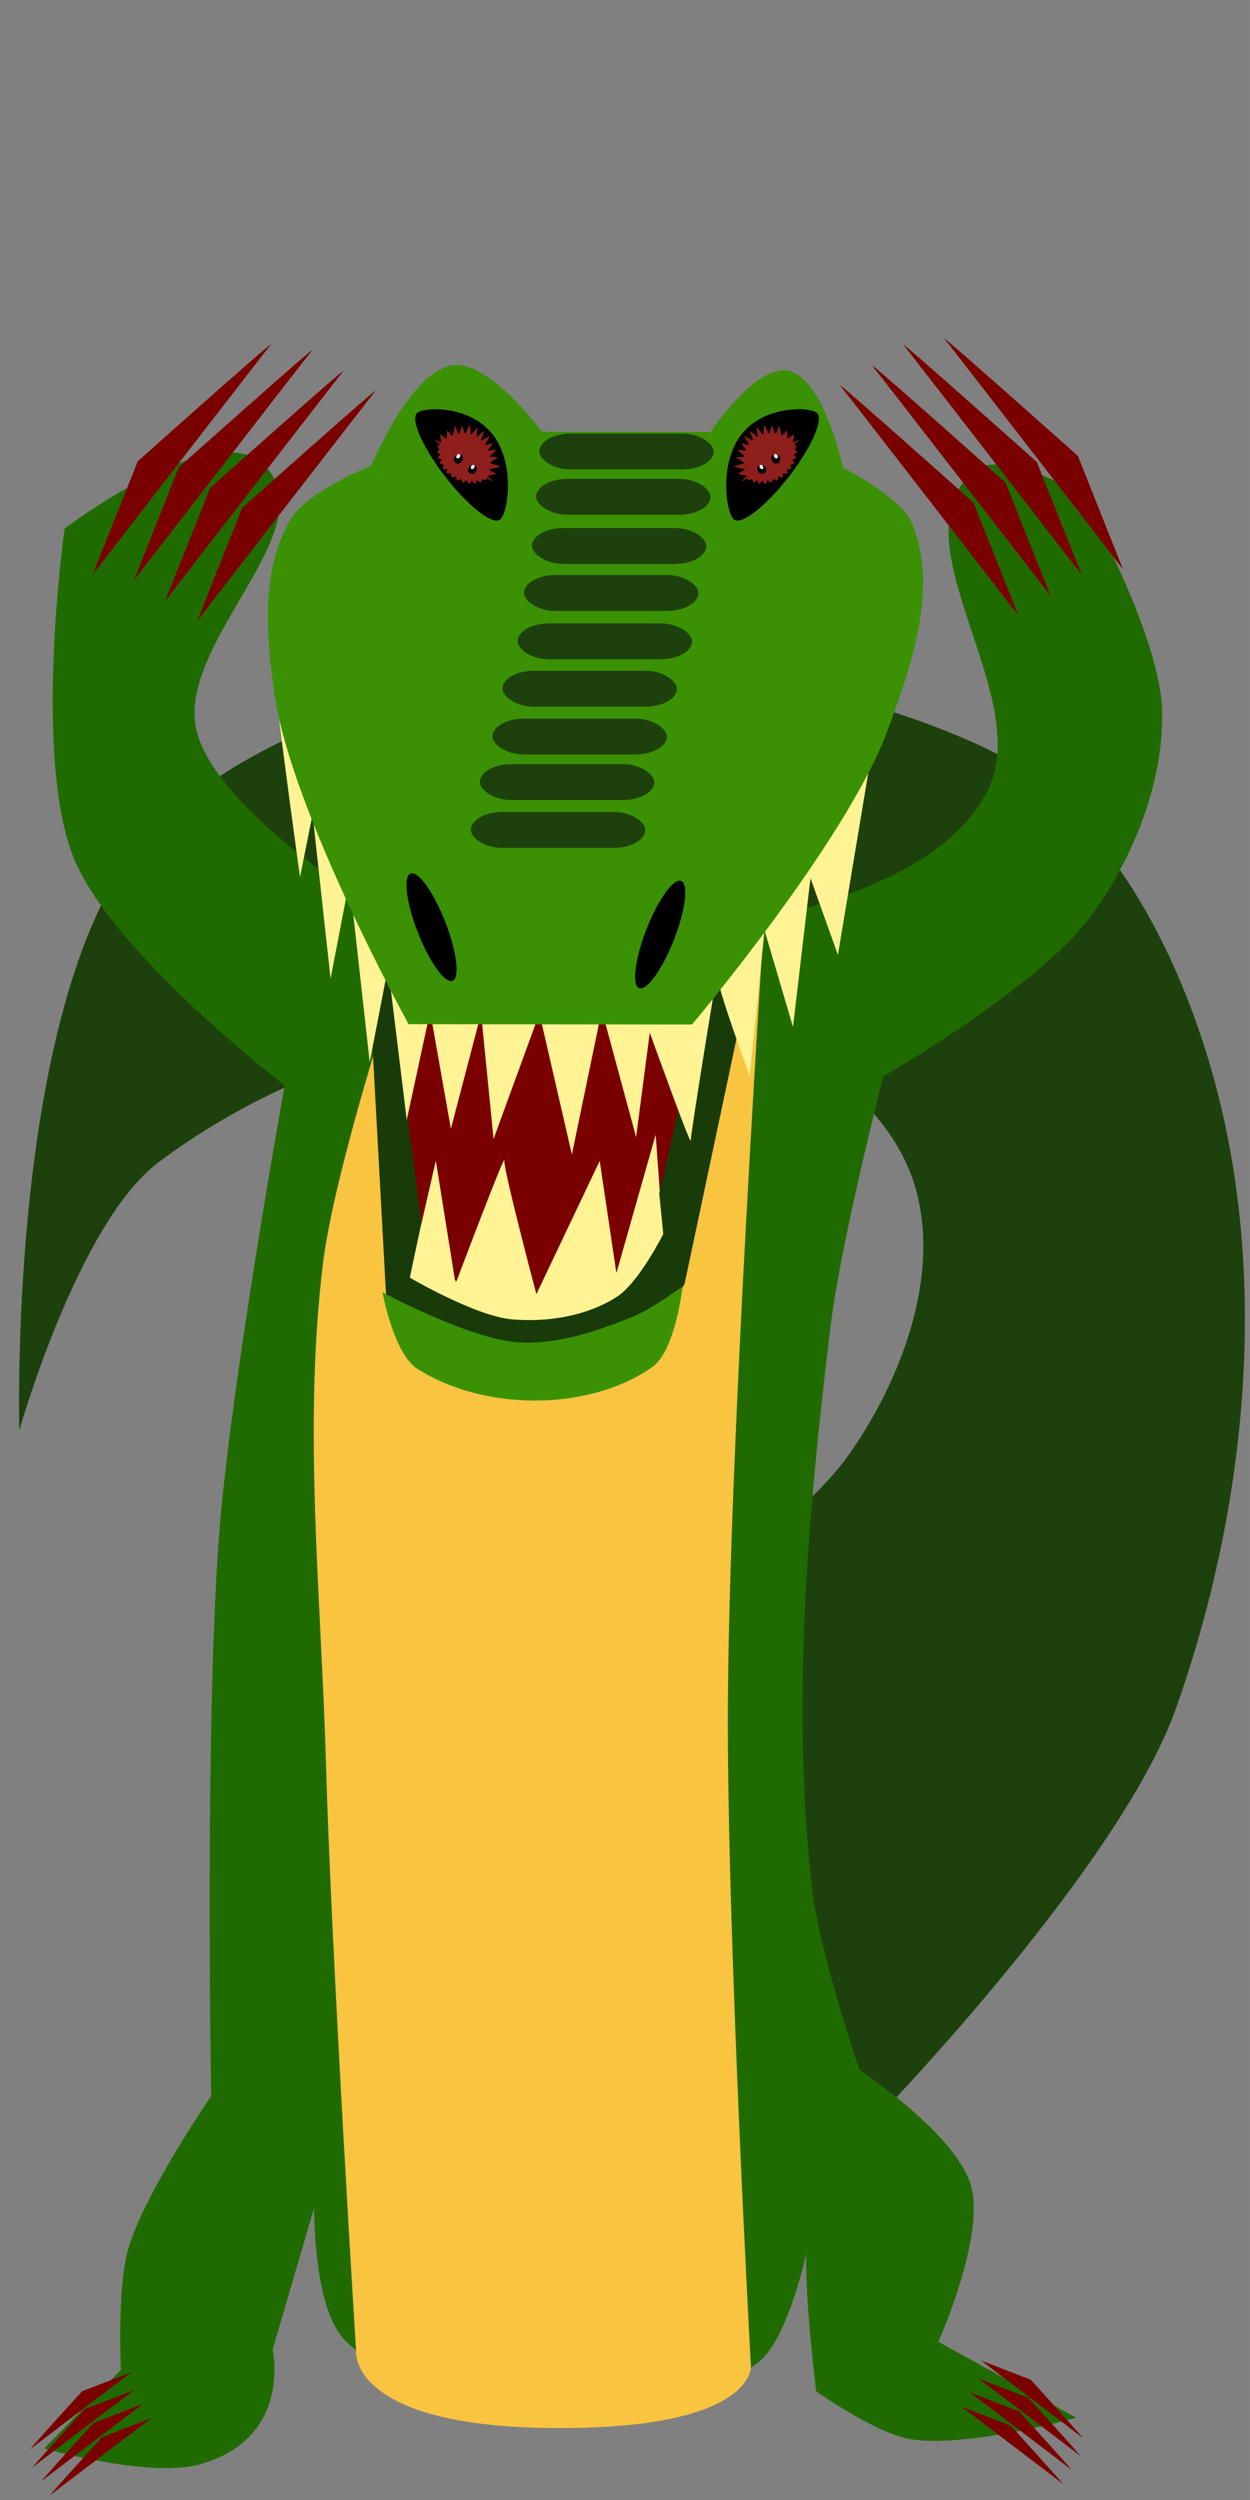 <?xml version="1.0" encoding="UTF-8" standalone="no"?>
<!-- Created with Inkscape (http://www.inkscape.org/) -->

<svg
   width="64"
   height="128"
   viewBox="0 0 16.933 33.867"
   version="1.1"
   id="svg12297"
   inkscape:version="1.1.1 (3bf5ae0d25, 2021-09-20)"
   sodipodi:docname="crocodile.svg"
   inkscape:export-filename="/home/israel/programming/rs/rust_hero/assets/enemies/crocodile.png"
   inkscape:export-xdpi="96"
   inkscape:export-ydpi="96"
   xmlns:inkscape="http://www.inkscape.org/namespaces/inkscape"
   xmlns:sodipodi="http://sodipodi.sourceforge.net/DTD/sodipodi-0.dtd"
   xmlns="http://www.w3.org/2000/svg"
   xmlns:svg="http://www.w3.org/2000/svg">
  <rect x="0" y="0" width="16.933" height="33.867" fill="#808080" stroke="none"/>
  <sodipodi:namedview
     id="namedview12299"
     pagecolor="#ffffff"
     bordercolor="#666666"
     borderopacity="1.0"
     inkscape:pageshadow="2"
     inkscape:pageopacity="0.0"
     inkscape:pagecheckerboard="0"
     inkscape:document-units="px"
     showgrid="false"
     units="px"
     width="64px"
     inkscape:zoom="4.50185"
     inkscape:cx="32.431112"
     inkscape:cy="69.860169"
     inkscape:window-width="1366"
     inkscape:window-height="699"
     inkscape:window-x="0"
     inkscape:window-y="40"
     inkscape:window-maximized="1"
     inkscape:current-layer="layer1"
     inkscape:snap-global="false"
     showguides="true" />
  <defs
     id="defs12294" />
  <g
     inkscape:label="Layer 1"
     inkscape:groupmode="layer"
     id="layer1">
    <g
       id="g81489">
      <path
         style="fill:#1d410d;fill-opacity:1;stroke:none;stroke-width:0.265px;stroke-linecap:butt;stroke-linejoin:miter;stroke-opacity:1"
         d="m 10.028,31.996 1.926,-3.384 c 0,0 3.219,-3.338 3.972,-5.458 0.974,-2.741 1.287,-5.923 0.469,-8.715 C 15.895,12.729 14.893,10.84 13.272,10.098 9.91,8.559 5.019,8.66 2.224,11.08 c -2.148,1.86 -1.962,8.294 -1.962,8.294 0,0 0.794,-2.806 1.881,-3.625 2.219,-1.673 5.501,-2.428 8.171,-1.657 0.922,0.266 1.815,1.067 2.084,1.988 0.347,1.187 -0.177,2.588 -0.882,3.603 -1.143,1.645 -4.972,3.376 -4.972,3.376 z"
         id="path77422"
         sodipodi:nodetypes="ccaaaacaaaacc" />
    </g>
    <g
       id="g81486">
      <path
         style="fill:#206b00;stroke:none;stroke-width:0.265px;stroke-linecap:butt;stroke-linejoin:miter;stroke-opacity:1"
         d="m 2.861,28.394 c 0,0 -0.911,1.323 -1.127,2.082 -0.149,0.524 -0.097,1.63 -0.097,1.63 l -1.038,1.063 c 0,0 1.425,0.405 2.104,0.216 C 3.967,33.034 3.693,31.829 3.693,31.829 l 0.563,-1.923 c 0,0 -0.018,1.356 0.413,1.792 0.756,0.766 2.062,0.736 3.137,0.762 0.845,0.021 1.844,0.066 2.49,-0.478 0.479,-0.404 0.785,-2.144 0.662,-1.758 -0.123,0.385 0.098,2.171 0.098,2.171 0,0 0.802,0.566 1.271,0.647 0.746,0.129 2.253,-0.289 2.253,-0.289 l -1.869,-1.029 c 0,0 0.642,-1.427 0.441,-2.12 -0.201,-0.697 -1.512,-1.567 -1.512,-1.567 0,0 -0.548,-1.622 -0.642,-2.467 -0.28,-2.518 -0.052,-5.081 0.252,-7.596 0.139,-1.148 0.716,-3.393 0.716,-3.393 0,0 2.127,-1.22 2.823,-2.185 0.564,-0.783 0.963,-1.767 0.955,-2.732 -0.009,-1.057 -1.099,-2.973 -1.099,-2.973 0,0 -1.07,-0.626 -1.448,-0.309 -1.112,0.936 0.861,3.081 0.166,4.358 -0.517,0.951 -1.747,1.378 -2.792,1.658 -1.745,0.469 -5.422,-0.06 -5.422,-0.06 0,0 -2.156,-1.295 -2.475,-2.398 C 2.326,8.735 4.48,7.136 3.56,6.285 2.869,5.646 0.875,7.161 0.875,7.161 c 0,0 -0.437,3.091 0.127,4.47 0.529,1.293 2.854,3.072 2.854,3.072 0,0 -0.72,3.995 -0.882,6.015 -0.205,2.551 -0.113,7.676 -0.113,7.676 z"
         id="path71435"
         sodipodi:nodetypes="caccsccaaascaccacaacaacaaacaacacac" />
      <path
         style="fill:#f9c440;stroke:none;stroke-width:0.265px;stroke-linecap:butt;stroke-linejoin:miter;stroke-opacity:1"
         d="m 5.233,13.732 5.11,-1.147 c 0,0 -0.463,6.993 -0.483,10.494 -0.017,2.996 0.312,8.982 0.312,8.982 0,0 0.046,0.851 -2.67,0.831 -2.807,-0.02 -2.679,-1.055 -2.679,-1.055 0,0 -0.332,-5.307 -0.408,-7.965 -0.064,-2.249 -0.312,-4.517 -0.041,-6.75 0.141,-1.157 0.858,-3.39 0.858,-3.39 z"
         id="path73581"
         sodipodi:nodetypes="ccacscaacc" />
      <g
         id="g77357">
        <path
           style="fill:#7a0000;stroke:none;stroke-width:0.265px;stroke-linecap:butt;stroke-linejoin:miter;stroke-opacity:1"
           d="M 1.256,7.783 1.866,6.249 c 0,0 1.899,-1.696 1.804,-1.582 C 3.575,4.78 1.256,7.783 1.256,7.783 Z"
           id="path77199" />
        <path
           style="fill:#7a0000;stroke:none;stroke-width:0.265px;stroke-linecap:butt;stroke-linejoin:miter;stroke-opacity:1"
           d="M 1.812,7.865 2.422,6.331 c 0,0 1.899,-1.696 1.804,-1.582 -0.095,0.114 -2.415,3.116 -2.415,3.116 z"
           id="path77347" />
        <path
           style="fill:#7a0000;stroke:none;stroke-width:0.265px;stroke-linecap:butt;stroke-linejoin:miter;stroke-opacity:1"
           d="M 2.235,8.146 2.845,6.612 c 0,0 1.899,-1.696 1.804,-1.582 -0.095,0.114 -2.415,3.116 -2.415,3.116 z"
           id="path77349" />
        <path
           style="fill:#7a0000;stroke:none;stroke-width:0.265px;stroke-linecap:butt;stroke-linejoin:miter;stroke-opacity:1"
           d="M 2.67,8.415 3.28,6.881 c 0,0 1.899,-1.696 1.804,-1.582 -0.095,0.114 -2.415,3.116 -2.415,3.116 z"
           id="path77351" />
      </g>
      <g
         id="g77367"
         transform="matrix(-1,0,0,1,16.468,-0.072)">
        <path
           style="fill:#7a0000;stroke:none;stroke-width:0.265px;stroke-linecap:butt;stroke-linejoin:miter;stroke-opacity:1"
           d="M 1.256,7.783 1.866,6.249 c 0,0 1.899,-1.696 1.804,-1.582 C 3.575,4.78 1.256,7.783 1.256,7.783 Z"
           id="path77359" />
        <path
           style="fill:#7a0000;stroke:none;stroke-width:0.265px;stroke-linecap:butt;stroke-linejoin:miter;stroke-opacity:1"
           d="M 1.812,7.865 2.422,6.331 c 0,0 1.899,-1.696 1.804,-1.582 -0.095,0.114 -2.415,3.116 -2.415,3.116 z"
           id="path77361" />
        <path
           style="fill:#7a0000;stroke:none;stroke-width:0.265px;stroke-linecap:butt;stroke-linejoin:miter;stroke-opacity:1"
           d="M 2.235,8.146 2.845,6.612 c 0,0 1.899,-1.696 1.804,-1.582 -0.095,0.114 -2.415,3.116 -2.415,3.116 z"
           id="path77363" />
        <path
           style="fill:#7a0000;stroke:none;stroke-width:0.265px;stroke-linecap:butt;stroke-linejoin:miter;stroke-opacity:1"
           d="M 2.67,8.415 3.28,6.881 c 0,0 1.899,-1.696 1.804,-1.582 -0.095,0.114 -2.415,3.116 -2.415,3.116 z"
           id="path77365" />
      </g>
      <g
         id="g77377"
         transform="matrix(-0.004,0.438,0.438,0.004,-1.619,31.552)"
         inkscape:transform-center-x="0.71372713"
         inkscape:transform-center-y="0.71910458">
        <path
           style="fill:#7a0000;stroke:none;stroke-width:0.265px;stroke-linecap:butt;stroke-linejoin:miter;stroke-opacity:1"
           d="M 1.256,7.783 1.866,6.249 c 0,0 1.899,-1.696 1.804,-1.582 C 3.575,4.78 1.256,7.783 1.256,7.783 Z"
           id="path77369" />
        <path
           style="fill:#7a0000;stroke:none;stroke-width:0.265px;stroke-linecap:butt;stroke-linejoin:miter;stroke-opacity:1"
           d="M 1.812,7.865 2.422,6.331 c 0,0 1.899,-1.696 1.804,-1.582 -0.095,0.114 -2.415,3.116 -2.415,3.116 z"
           id="path77371" />
        <path
           style="fill:#7a0000;stroke:none;stroke-width:0.265px;stroke-linecap:butt;stroke-linejoin:miter;stroke-opacity:1"
           d="M 2.235,8.146 2.845,6.612 c 0,0 1.899,-1.696 1.804,-1.582 -0.095,0.114 -2.415,3.116 -2.415,3.116 z"
           id="path77373" />
        <path
           style="fill:#7a0000;stroke:none;stroke-width:0.265px;stroke-linecap:butt;stroke-linejoin:miter;stroke-opacity:1"
           d="M 2.67,8.415 3.28,6.881 c 0,0 1.899,-1.696 1.804,-1.582 -0.095,0.114 -2.415,3.116 -2.415,3.116 z"
           id="path77375" />
      </g>
      <g
         id="g77387"
         transform="matrix(0.004,0.438,-0.438,0.004,16.693,31.396)"
         inkscape:transform-center-x="-0.71372711"
         inkscape:transform-center-y="0.71910458">
        <path
           style="fill:#7a0000;stroke:none;stroke-width:0.265px;stroke-linecap:butt;stroke-linejoin:miter;stroke-opacity:1"
           d="M 1.256,7.783 1.866,6.249 c 0,0 1.899,-1.696 1.804,-1.582 C 3.575,4.78 1.256,7.783 1.256,7.783 Z"
           id="path77379" />
        <path
           style="fill:#7a0000;stroke:none;stroke-width:0.265px;stroke-linecap:butt;stroke-linejoin:miter;stroke-opacity:1"
           d="M 1.812,7.865 2.422,6.331 c 0,0 1.899,-1.696 1.804,-1.582 -0.095,0.114 -2.415,3.116 -2.415,3.116 z"
           id="path77381" />
        <path
           style="fill:#7a0000;stroke:none;stroke-width:0.265px;stroke-linecap:butt;stroke-linejoin:miter;stroke-opacity:1"
           d="M 2.235,8.146 2.845,6.612 c 0,0 1.899,-1.696 1.804,-1.582 -0.095,0.114 -2.415,3.116 -2.415,3.116 z"
           id="path77383" />
        <path
           style="fill:#7a0000;stroke:none;stroke-width:0.265px;stroke-linecap:butt;stroke-linejoin:miter;stroke-opacity:1"
           d="M 2.67,8.415 3.28,6.881 c 0,0 1.899,-1.696 1.804,-1.582 -0.095,0.114 -2.415,3.116 -2.415,3.116 z"
           id="path77385" />
      </g>
    </g>
    <g
       id="g81435">
      <path
         style="fill:#7a0000;stroke:none;stroke-width:0.265px;stroke-linecap:butt;stroke-linejoin:miter;stroke-opacity:1"
         d="m 5.171,9.873 5.242,0.121 c 0,0 -0.647,3.988 -1.263,5.746 C 8.975,16.24 8.665,17.225 8.035,17.549 7.512,17.819 6.743,17.787 6.273,17.433 5.54,16.88 5.516,15.743 5.344,14.842 5.031,13.214 5.171,9.873 5.171,9.873 Z"
         id="path74467"
         sodipodi:nodetypes="ccsaaac" />
      <path
         style="fill:#fff394;stroke:none;stroke-width:0.265px;stroke-linecap:butt;stroke-linejoin:miter;stroke-opacity:1"
         d="m 5.574,17.164 0.33,-1.441 0.267,1.668 c 0,0 0.675,-1.792 0.661,-1.671 -0.014,0.12 0.434,1.812 0.434,1.812 l 0.858,-1.806 0.226,1.52 0.532,-1.875 0.136,1.872 L 8.556,17.622 6.818,18.052 5.506,17.723 Z"
         id="path75019" />
      <path
         style="fill:#183b09;fill-opacity:1;stroke:none;stroke-width:0.265px;stroke-linecap:butt;stroke-linejoin:miter;stroke-opacity:1"
         d="m 5.551,17.308 c 0,0 0.888,0.522 1.385,0.565 0.484,0.042 1.016,-0.044 1.424,-0.308 0.295,-0.191 0.626,-0.85 0.626,-0.85 l -0.056,-0.549 0.793,-3.447 0.464,0.361 -0.913,4.311 -0.549,1.006 -3.081,0.133 -0.415,-0.998 -0.28,-5.134 0.27,0.396 0.489,3.775 z"
         id="path75258"
         sodipodi:nodetypes="caacccccccccccc" />
      <path
         style="fill:#3a9104;fill-opacity:1;stroke:none;stroke-width:0.265px;stroke-linecap:butt;stroke-linejoin:miter;stroke-opacity:1"
         d="m 5.182,17.508 c 0,0 1.183,0.633 1.832,0.676 0.532,0.036 1.067,-0.149 1.561,-0.348 0.243,-0.098 0.671,-0.408 0.671,-0.408 0,0 -0.094,0.873 -0.415,1.095 -0.871,0.605 -2.288,0.59 -3.18,0.018 C 5.332,18.338 5.182,17.508 5.182,17.508 Z"
         id="path75976"
         sodipodi:nodetypes="caacaac" />
    </g>
    <g
       id="g81462">
      <path
         style="fill:#fff394;stroke:none;stroke-width:0.265px;stroke-linecap:butt;stroke-linejoin:miter;stroke-opacity:1"
         d="m 3.774,9.65 c 0.008,0.187 0.29,2.233 0.29,2.233 l 0.17,-0.849 0.244,2.223 0.256,-1.331 0.274,2.463 0.249,-1.287 0.253,2.07 0.317,-1.469 0.281,1.589 0.409,-1.563 0.169,1.701 0.621,-1.702 0.44,1.912 0.405,-1.955 0.465,1.719 0.185,-1.414 c 0,0 0.557,1.547 0.555,1.461 -0.002,-0.085 0.372,-2.396 0.359,-2.247 -0.013,0.149 0.44,1.369 0.44,1.369 l 0.201,-1.97 0.385,1.309 0.237,-2.015 0.372,1.038 0.476,-2.855 z"
         id="path73400" />
      <path
         style="fill:#3a9104;stroke:none;stroke-width:0.265px;stroke-linecap:butt;stroke-linejoin:miter;stroke-opacity:1"
         d="m 5.032,6.307 c 0,0 0.527,-1.289 1.107,-1.36 0.498,-0.061 1.203,0.903 1.203,0.903 l 2.284,0.002 c 0,0 0.609,-0.915 1.046,-0.83 0.494,0.096 0.746,1.313 0.746,1.313 0,0 0.792,0.394 0.944,0.77 0.35,0.872 -0.016,1.917 -0.342,2.798 -0.553,1.493 -2.646,3.976 -2.646,3.976 l -3.839,-0.005 c 0,0 -1.571,-2.853 -1.81,-4.431 C 3.605,8.646 3.525,7.727 3.937,7.034 4.161,6.657 5.032,6.307 5.032,6.307 Z"
         id="path72624"
         sodipodi:nodetypes="caccacaaccaac" />
      <ellipse
         style="opacity:1;fill:#000000;fill-opacity:1;stroke:none;stroke-width:3.175;stroke-linecap:round;stroke-linejoin:round;paint-order:fill markers stroke"
         id="path73103"
         cx="0.865"
         cy="13.827"
         rx="0.199"
         ry="0.78"
         transform="rotate(-21.379)" />
      <ellipse
         style="opacity:1;fill:#000000;fill-opacity:1;stroke:none;stroke-width:3.175;stroke-linecap:round;stroke-linejoin:round;paint-order:fill markers stroke"
         id="ellipse73361"
         cx="-12.947"
         cy="8.522"
         rx="0.199"
         ry="0.78"
         transform="matrix(-0.931,-0.365,-0.365,0.931,0,0)" />
      <g
         id="g81446">
        <rect
           style="opacity:1;fill:#1d410d;fill-opacity:1;stroke:none;stroke-width:3.175;stroke-linecap:round;stroke-linejoin:round;paint-order:fill markers stroke"
           id="rect77851"
           width="2.362"
           height="0.486"
           x="7.306"
           y="5.874"
           rx="0.425"
           ry="0.486" />
        <rect
           style="opacity:1;fill:#1d410d;fill-opacity:1;stroke:none;stroke-width:3.175;stroke-linecap:round;stroke-linejoin:round;paint-order:fill markers stroke"
           id="rect77933"
           width="2.362"
           height="0.486"
           x="7.263"
           y="6.487"
           rx="0.425"
           ry="0.486" />
        <rect
           style="opacity:1;fill:#1d410d;fill-opacity:1;stroke:none;stroke-width:3.175;stroke-linecap:round;stroke-linejoin:round;paint-order:fill markers stroke"
           id="rect77935"
           width="2.362"
           height="0.486"
           x="6.671"
           y="9.735"
           rx="0.425"
           ry="0.486" />
        <rect
           style="opacity:1;fill:#1d410d;fill-opacity:1;stroke:none;stroke-width:3.175;stroke-linecap:round;stroke-linejoin:round;paint-order:fill markers stroke"
           id="rect77937"
           width="2.362"
           height="0.486"
           x="6.501"
           y="10.352"
           rx="0.425"
           ry="0.486" />
        <rect
           style="opacity:1;fill:#1d410d;fill-opacity:1;stroke:none;stroke-width:3.175;stroke-linecap:round;stroke-linejoin:round;paint-order:fill markers stroke"
           id="rect77939"
           width="2.362"
           height="0.486"
           x="6.379"
           y="11"
           rx="0.425"
           ry="0.486" />
        <rect
           style="opacity:1;fill:#1d410d;fill-opacity:1;stroke:none;stroke-width:3.175;stroke-linecap:round;stroke-linejoin:round;paint-order:fill markers stroke"
           id="rect81423"
           width="2.362"
           height="0.486"
           x="6.807"
           y="9.087"
           rx="0.425"
           ry="0.486" />
        <rect
           style="opacity:1;fill:#1d410d;fill-opacity:1;stroke:none;stroke-width:3.175;stroke-linecap:round;stroke-linejoin:round;paint-order:fill markers stroke"
           id="rect81425"
           width="2.362"
           height="0.486"
           x="7.012"
           y="8.445"
           rx="0.425"
           ry="0.486" />
        <rect
           style="opacity:1;fill:#1d410d;fill-opacity:1;stroke:none;stroke-width:3.175;stroke-linecap:round;stroke-linejoin:round;paint-order:fill markers stroke"
           id="rect81427"
           width="2.362"
           height="0.486"
           x="7.098"
           y="7.79"
           rx="0.425"
           ry="0.486" />
        <rect
           style="opacity:1;fill:#1d410d;fill-opacity:1;stroke:none;stroke-width:3.175;stroke-linecap:round;stroke-linejoin:round;paint-order:fill markers stroke"
           id="rect81429"
           width="2.362"
           height="0.486"
           x="7.206"
           y="7.153"
           rx="0.425"
           ry="0.486" />
      </g>
    </g>
    <g
       id="g26211"
       transform="matrix(0.843,0.247,-0.247,0.843,3.217,-1.955)">
      <path
         id="ellipse73363"
         style="stroke-width:4.24;stroke-linecap:round;stroke-linejoin:round;paint-order:fill markers stroke"
         transform="matrix(-0.931,-0.365,-0.365,0.931,0,0)"
         d="m -11.609,2.307 c 0,0.575 -0.565,1.103 -0.712,1.103 -0.147,9e-7 -0.265,-0.466 -0.265,-1.042 0,-0.575 0.119,-1.042 0.265,-1.042 0.147,1.3e-6 0.712,0.405 0.712,0.98 z"
         sodipodi:nodetypes="sssss" />
      <g
         transform="matrix(6.9881222e-4,-9.0335983e-4,9.0335983e-4,6.9881222e-4,9.661,6.771)"
         id="g25992"
         inkscape:transform-center-x="-0.11550485"
         inkscape:transform-center-y="-0.0011614275">
	<g
   id="g25978">
		<path
   inkscape:connector-curvature="0"
   id="path25970"
   d="m 146.014,554.568 c 1.591,3.545 5.165,6.132 9.438,6.83 l 42.059,6.831 c 1.581,2.84 3.243,5.638 4.911,8.414 l -18.34,33.827 c -1.888,3.447 -1.577,7.5 0.781,10.702 2.349,3.221 6.4,5.152 10.76,5.091 l 42.82,-0.495 c 2.171,2.474 4.378,4.926 6.632,7.333 l -10.506,36.433 c -1.063,3.699 0.122,7.617 3.146,10.377 3.008,2.749 7.431,3.947 11.671,3.155 l 41.844,-7.838 c 2.662,2.061 5.372,4.098 8.109,6.094 l -2.189,37.566 c -0.23,3.802 1.81,7.46 5.388,9.639 3.576,2.194 8.159,2.604 12.14,1.1 l 39.174,-14.833 c 3.104,1.573 6.225,3.132 9.381,4.642 l 6.194,37.179 c 0.626,3.767 3.436,7.009 7.425,8.542 3.976,1.538 8.571,1.153 12.125,-1.009 l 35.074,-21.251 c 3.396,1.021 6.807,2.001 10.265,2.942 l 14.3,35.416 c 1.455,3.609 4.91,6.306 9.169,7.127 4.244,0.814 8.649,-0.345 11.652,-3.066 l 29.687,-26.946 c 3.522,0.409 7.048,0.789 10.584,1.114 l 21.947,32.409 c 2.226,3.281 6.218,5.33 10.565,5.413 4.334,0.083 8.41,-1.812 10.733,-5.008 l 23.126,-31.552 c 3.547,-0.188 7.099,-0.435 10.628,-0.709 l 28.682,28.058 c 2.905,2.835 7.279,4.161 11.538,3.509 4.282,-0.666 7.842,-3.222 9.418,-6.773 l 15.601,-34.846 c 3.479,-0.81 6.926,-1.668 10.365,-2.55 l 34.257,22.572 c 3.483,2.302 8.062,2.861 12.1,1.468 4.025,-1.379 6.964,-4.513 7.725,-8.252 l 7.556,-36.917 c 3.208,-1.389 6.385,-2.818 9.552,-4.281 l 38.6,16.313 c 3.92,1.661 8.535,1.422 12.17,-0.636 3.65,-2.042 5.828,-5.619 5.732,-9.426 l -0.802,-37.625 c 2.803,-1.892 5.578,-3.823 8.327,-5.78 l 41.521,9.426 c 4.218,0.946 8.677,-0.075 11.79,-2.709 3.135,-2.644 4.454,-6.513 3.53,-10.249 l -9.146,-36.808 c 2.32,-2.329 4.618,-4.687 6.875,-7.074 l 42.77,2.125 c 4.316,0.19 8.473,-1.549 10.943,-4.679 2.478,-3.11 2.918,-7.147 1.181,-10.665 l -17.104,-34.501 c 1.774,-2.712 3.535,-5.445 5.231,-8.222 l 42.278,-5.226 c 4.297,-0.526 7.954,-2.975 9.684,-6.465 1.72,-3.5 1.257,-7.533 -1.215,-10.677 L 921.479,528.24 c 0.203,-0.531 -1.999,-32.28 -21.526,-58.158 0,0 -0.169,-0.069 -0.475,-0.191 C 855.033,407.22 716.712,359.6 552.124,356.465 378.036,353.149 231.49,400.686 193.714,467.318 176.853,484.381 172.602,512.466 173.11,513.99 l -25.495,29.958 c -2.602,3.046 -3.19,7.059 -1.601,10.62 z"
   fill="#8f1f1d" />

		<path
   inkscape:connector-curvature="0"
   id="path25972"
   d="m 1006.008,420.45 c -1.728,-4.947 -19.723,-3.687 -24.194,-4.556 l -65.68,0.586 c -1.701,-3.954 -3.489,-7.85 -5.283,-11.713 l 42.551,-65.735 c 1.905,-4.904 12.443,-11.779 9.923,-16.227 -2.512,-4.469 -18.607,1.506 -23.153,1.708 l -67.827,12.061 c -2.313,-3.422 -4.662,-6.814 -7.059,-10.144 l 38.03,-84.758 c 1.039,-5.237 12.658,-26.514 9.45,-30.318 -3.189,-3.792 -18.273,9.018 -22.681,10.249 l -73.744,46.76 c -2.816,-2.829 -5.681,-5.624 -8.575,-8.362 l 20.894,-73.414 c 0.168,-5.358 11.334,-30.76 7.561,-33.733 -3.771,-2.993 -16.667,8.452 -20.79,10.675 l -65.16,50.814 c -3.268,-2.13 -6.552,-4.242 -9.872,-6.284 l 15.496,-86.805 c -0.726,-5.287 5.608,-32.964 1.417,-35.016 -4.174,-2.061 -26.104,22.056 -29.768,25.194 l -51.029,65.23 c -3.562,-1.346 -7.138,-2.635 -10.763,-3.867 L 660.92,74.281 c -1.585,-5.042 -1.212,-22.872 -5.67,-23.913 -4.442,-1.033 -10.15,14.875 -13.23,18.788 l -44.103,87.736 c -3.682,-0.482 -7.366,-0.922 -11.061,-1.283 L 564.527,54.643 C 562.143,50.081 559.614,35 555.078,35 c -4.522,0 -8.035,18.07 -10.396,22.631 l -27.077,97.982 c -3.695,0.361 -7.396,0.801 -11.07,1.283 L 468.137,67.88 c -3.084,-3.914 -8.33,-23.237 -12.758,-22.205 -4.455,1.053 -3.621,15.455 -5.197,20.497 l -11.499,106.627 c -3.614,1.232 -7.193,2.532 -10.764,3.867 l -34.912,-44.734 c -3.677,-3.148 -24.165,-34.096 -28.351,-32.026 -4.172,2.051 -1.167,34.426 -1.89,39.712 l 1.271,68.443 c -3.32,2.042 -6.606,4.14 -9.883,6.284 l -63.681,-59.354 c -4.12,-2.232 -12.786,-11.533 -16.538,-8.541 -3.769,2.974 -0.643,16.419 -0.472,21.778 l 23.196,91.775 c -2.887,2.738 -5.745,5.533 -8.575,8.362 l -69.905,-43.344 c -4.418,-1.22 -18.065,-11.905 -21.263,-8.113 -3.218,3.804 4.164,7.809 5.197,13.047 l 36.995,96.478 c -2.376,3.342 -4.729,6.721 -7.034,10.144 L 118.07,298.04 c -4.506,-0.151 -16.917,-6.178 -19.435,-1.708 -2.522,4.447 8.045,10.896 9.923,15.8 l 85.012,92.637 c -1.798,3.863 -3.583,7.759 -5.3,11.713 l -82.547,-9.979 c -4.47,0.857 -16.217,-1.544 -17.956,3.415 -1.728,4.972 9.648,11.415 12.286,15.774 l 61.741,66.493 c -0.201,0.755 2.702,45.391 23.563,81.296 0,0 0.177,0.092 0.499,0.258 47.554,87.035 192.733,150.364 364.46,150.364 181.639,0 333.578,-70.85 371.705,-165.663 17.261,-24.474 21.158,-64.123 20.598,-66.255 l 50.158,-54.084 c 2.656,-4.362 14.956,-12.68 13.231,-17.651 z"
   fill="#8f1f1d" />

		<path
   inkscape:connector-curvature="0"
   id="path25974"
   d="m 195.34,493.008 c 0,0 -94.761,13.599 -116.083,18.311 -21.321,4.711 -7.095,8.297 0,9.421 24.757,3.927 146.88,7.067 149.25,7.853 2.369,0.785 -33.167,-35.585 -33.167,-35.585 z"
   fill="#8f1f1d" />

		<path
   inkscape:connector-curvature="0"
   id="path25976"
   d="m 896.038,499.622 c 0,0 94.762,13.6 116.083,18.311 21.32,4.712 7.095,8.298 0,9.422 -24.758,3.927 -146.88,7.067 -149.249,7.853 -2.37,0.784 33.166,-35.586 33.166,-35.586 z"
   fill="#8f1f1d" />

	</g>

	<g
   transform="translate(-48,14)"
   id="g25984">
		<path
   inkscape:connector-curvature="0"
   id="path25980"
   d="m 467.982,486.018 c 0,0 -41.096,-44.997 -82.191,0 0,0 -32.292,60.001 0,89.998 0,0 52.837,41.999 82.191,0 0,0 35.226,-33.002 0,-89.998 z" />

		<path
   inkscape:connector-curvature="0"
   id="path25982"
   d="m 420.404,502.71 c 0,17.521 10.329,31.727 23.066,31.727 12.735,0 23.064,-14.205 23.064,-31.727 0,-17.522 -10.329,-31.728 -23.064,-31.728 -12.738,0 -23.066,14.206 -23.066,31.728 z"
   fill="#ffffff" />

	</g>

	<g
   transform="translate(-48,14)"
   id="g25990">
		<path
   inkscape:connector-curvature="0"
   id="path25986"
   d="m 698.226,469.498 c 0,0 -70.494,-31.212 -89.735,38.454 0,0 -20.153,81.201 57.891,85.784 -10e-4,0 99.518,-19.168 31.844,-124.238 z" />

		<path
   inkscape:connector-curvature="0"
   id="path25988"
   d="m 662.819,499.628 c 0,18.068 10.65,32.723 23.79,32.723 13.133,0 23.786,-14.654 23.786,-32.723 0,-18.072 -10.653,-32.723 -23.786,-32.723 -13.139,0 -23.79,14.651 -23.79,32.723 z"
   fill="#ffffff" />

	</g>

	
	
	
	
	
	
	
	
	
	
	
</g>
    </g>
    <g
       id="g26507"
       transform="matrix(-0.843,0.247,0.247,0.843,13.501,-1.955)">
      <path
         id="path26481"
         style="stroke-width:4.24;stroke-linecap:round;stroke-linejoin:round;paint-order:fill markers stroke"
         transform="matrix(-0.931,-0.365,-0.365,0.931,0,0)"
         d="m -11.609,2.307 c 0,0.575 -0.565,1.103 -0.712,1.103 -0.147,9e-7 -0.265,-0.466 -0.265,-1.042 0,-0.575 0.119,-1.042 0.265,-1.042 0.147,1.3e-6 0.712,0.405 0.712,0.98 z"
         sodipodi:nodetypes="sssss" />
      <g
         transform="matrix(6.9881222e-4,-9.0335983e-4,9.0335983e-4,6.9881222e-4,9.661,6.771)"
         id="g26505"
         inkscape:transform-center-x="-0.11550485"
         inkscape:transform-center-y="-0.0011614275">
	<g
   id="g26491">
		<path
   inkscape:connector-curvature="0"
   id="path26483"
   d="m 146.014,554.568 c 1.591,3.545 5.165,6.132 9.438,6.83 l 42.059,6.831 c 1.581,2.84 3.243,5.638 4.911,8.414 l -18.34,33.827 c -1.888,3.447 -1.577,7.5 0.781,10.702 2.349,3.221 6.4,5.152 10.76,5.091 l 42.82,-0.495 c 2.171,2.474 4.378,4.926 6.632,7.333 l -10.506,36.433 c -1.063,3.699 0.122,7.617 3.146,10.377 3.008,2.749 7.431,3.947 11.671,3.155 l 41.844,-7.838 c 2.662,2.061 5.372,4.098 8.109,6.094 l -2.189,37.566 c -0.23,3.802 1.81,7.46 5.388,9.639 3.576,2.194 8.159,2.604 12.14,1.1 l 39.174,-14.833 c 3.104,1.573 6.225,3.132 9.381,4.642 l 6.194,37.179 c 0.626,3.767 3.436,7.009 7.425,8.542 3.976,1.538 8.571,1.153 12.125,-1.009 l 35.074,-21.251 c 3.396,1.021 6.807,2.001 10.265,2.942 l 14.3,35.416 c 1.455,3.609 4.91,6.306 9.169,7.127 4.244,0.814 8.649,-0.345 11.652,-3.066 l 29.687,-26.946 c 3.522,0.409 7.048,0.789 10.584,1.114 l 21.947,32.409 c 2.226,3.281 6.218,5.33 10.565,5.413 4.334,0.083 8.41,-1.812 10.733,-5.008 l 23.126,-31.552 c 3.547,-0.188 7.099,-0.435 10.628,-0.709 l 28.682,28.058 c 2.905,2.835 7.279,4.161 11.538,3.509 4.282,-0.666 7.842,-3.222 9.418,-6.773 l 15.601,-34.846 c 3.479,-0.81 6.926,-1.668 10.365,-2.55 l 34.257,22.572 c 3.483,2.302 8.062,2.861 12.1,1.468 4.025,-1.379 6.964,-4.513 7.725,-8.252 l 7.556,-36.917 c 3.208,-1.389 6.385,-2.818 9.552,-4.281 l 38.6,16.313 c 3.92,1.661 8.535,1.422 12.17,-0.636 3.65,-2.042 5.828,-5.619 5.732,-9.426 l -0.802,-37.625 c 2.803,-1.892 5.578,-3.823 8.327,-5.78 l 41.521,9.426 c 4.218,0.946 8.677,-0.075 11.79,-2.709 3.135,-2.644 4.454,-6.513 3.53,-10.249 l -9.146,-36.808 c 2.32,-2.329 4.618,-4.687 6.875,-7.074 l 42.77,2.125 c 4.316,0.19 8.473,-1.549 10.943,-4.679 2.478,-3.11 2.918,-7.147 1.181,-10.665 l -17.104,-34.501 c 1.774,-2.712 3.535,-5.445 5.231,-8.222 l 42.278,-5.226 c 4.297,-0.526 7.954,-2.975 9.684,-6.465 1.72,-3.5 1.257,-7.533 -1.215,-10.677 L 921.479,528.24 c 0.203,-0.531 -1.999,-32.28 -21.526,-58.158 0,0 -0.169,-0.069 -0.475,-0.191 C 855.033,407.22 716.712,359.6 552.124,356.465 378.036,353.149 231.49,400.686 193.714,467.318 176.853,484.381 172.602,512.466 173.11,513.99 l -25.495,29.958 c -2.602,3.046 -3.19,7.059 -1.601,10.62 z"
   fill="#8f1f1d" />

		<path
   inkscape:connector-curvature="0"
   id="path26485"
   d="m 1006.008,420.45 c -1.728,-4.947 -19.723,-3.687 -24.194,-4.556 l -65.68,0.586 c -1.701,-3.954 -3.489,-7.85 -5.283,-11.713 l 42.551,-65.735 c 1.905,-4.904 12.443,-11.779 9.923,-16.227 -2.512,-4.469 -18.607,1.506 -23.153,1.708 l -67.827,12.061 c -2.313,-3.422 -4.662,-6.814 -7.059,-10.144 l 38.03,-84.758 c 1.039,-5.237 12.658,-26.514 9.45,-30.318 -3.189,-3.792 -18.273,9.018 -22.681,10.249 l -73.744,46.76 c -2.816,-2.829 -5.681,-5.624 -8.575,-8.362 l 20.894,-73.414 c 0.168,-5.358 11.334,-30.76 7.561,-33.733 -3.771,-2.993 -16.667,8.452 -20.79,10.675 l -65.16,50.814 c -3.268,-2.13 -6.552,-4.242 -9.872,-6.284 l 15.496,-86.805 c -0.726,-5.287 5.608,-32.964 1.417,-35.016 -4.174,-2.061 -26.104,22.056 -29.768,25.194 l -51.029,65.23 c -3.562,-1.346 -7.138,-2.635 -10.763,-3.867 L 660.92,74.281 c -1.585,-5.042 -1.212,-22.872 -5.67,-23.913 -4.442,-1.033 -10.15,14.875 -13.23,18.788 l -44.103,87.736 c -3.682,-0.482 -7.366,-0.922 -11.061,-1.283 L 564.527,54.643 C 562.143,50.081 559.614,35 555.078,35 c -4.522,0 -8.035,18.07 -10.396,22.631 l -27.077,97.982 c -3.695,0.361 -7.396,0.801 -11.07,1.283 L 468.137,67.88 c -3.084,-3.914 -8.33,-23.237 -12.758,-22.205 -4.455,1.053 -3.621,15.455 -5.197,20.497 l -11.499,106.627 c -3.614,1.232 -7.193,2.532 -10.764,3.867 l -34.912,-44.734 c -3.677,-3.148 -24.165,-34.096 -28.351,-32.026 -4.172,2.051 -1.167,34.426 -1.89,39.712 l 1.271,68.443 c -3.32,2.042 -6.606,4.14 -9.883,6.284 l -63.681,-59.354 c -4.12,-2.232 -12.786,-11.533 -16.538,-8.541 -3.769,2.974 -0.643,16.419 -0.472,21.778 l 23.196,91.775 c -2.887,2.738 -5.745,5.533 -8.575,8.362 l -69.905,-43.344 c -4.418,-1.22 -18.065,-11.905 -21.263,-8.113 -3.218,3.804 4.164,7.809 5.197,13.047 l 36.995,96.478 c -2.376,3.342 -4.729,6.721 -7.034,10.144 L 118.07,298.04 c -4.506,-0.151 -16.917,-6.178 -19.435,-1.708 -2.522,4.447 8.045,10.896 9.923,15.8 l 85.012,92.637 c -1.798,3.863 -3.583,7.759 -5.3,11.713 l -82.547,-9.979 c -4.47,0.857 -16.217,-1.544 -17.956,3.415 -1.728,4.972 9.648,11.415 12.286,15.774 l 61.741,66.493 c -0.201,0.755 2.702,45.391 23.563,81.296 0,0 0.177,0.092 0.499,0.258 47.554,87.035 192.733,150.364 364.46,150.364 181.639,0 333.578,-70.85 371.705,-165.663 17.261,-24.474 21.158,-64.123 20.598,-66.255 l 50.158,-54.084 c 2.656,-4.362 14.956,-12.68 13.231,-17.651 z"
   fill="#8f1f1d" />

		<path
   inkscape:connector-curvature="0"
   id="path26487"
   d="m 195.34,493.008 c 0,0 -94.761,13.599 -116.083,18.311 -21.321,4.711 -7.095,8.297 0,9.421 24.757,3.927 146.88,7.067 149.25,7.853 2.369,0.785 -33.167,-35.585 -33.167,-35.585 z"
   fill="#8f1f1d" />

		<path
   inkscape:connector-curvature="0"
   id="path26489"
   d="m 896.038,499.622 c 0,0 94.762,13.6 116.083,18.311 21.32,4.712 7.095,8.298 0,9.422 -24.758,3.927 -146.88,7.067 -149.249,7.853 -2.37,0.784 33.166,-35.586 33.166,-35.586 z"
   fill="#8f1f1d" />

	</g>

	<g
   transform="translate(-48,14)"
   id="g26497">
		<path
   inkscape:connector-curvature="0"
   id="path26493"
   d="m 467.982,486.018 c 0,0 -41.096,-44.997 -82.191,0 0,0 -32.292,60.001 0,89.998 0,0 52.837,41.999 82.191,0 0,0 35.226,-33.002 0,-89.998 z" />

		<path
   inkscape:connector-curvature="0"
   id="path26495"
   d="m 420.404,502.71 c 0,17.521 10.329,31.727 23.066,31.727 12.735,0 23.064,-14.205 23.064,-31.727 0,-17.522 -10.329,-31.728 -23.064,-31.728 -12.738,0 -23.066,14.206 -23.066,31.728 z"
   fill="#ffffff" />

	</g>

	<g
   transform="translate(-48,14)"
   id="g26503">
		<path
   inkscape:connector-curvature="0"
   id="path26499"
   d="m 698.226,469.498 c 0,0 -70.494,-31.212 -89.735,38.454 0,0 -20.153,81.201 57.891,85.784 -10e-4,0 99.518,-19.168 31.844,-124.238 z" />

		<path
   inkscape:connector-curvature="0"
   id="path26501"
   d="m 662.819,499.628 c 0,18.068 10.65,32.723 23.79,32.723 13.133,0 23.786,-14.654 23.786,-32.723 0,-18.072 -10.653,-32.723 -23.786,-32.723 -13.139,0 -23.79,14.651 -23.79,32.723 z"
   fill="#ffffff" />

	</g>

	
	
	
	
	
	
	
	
	
	
	
</g>
    </g>
  </g>
</svg>
